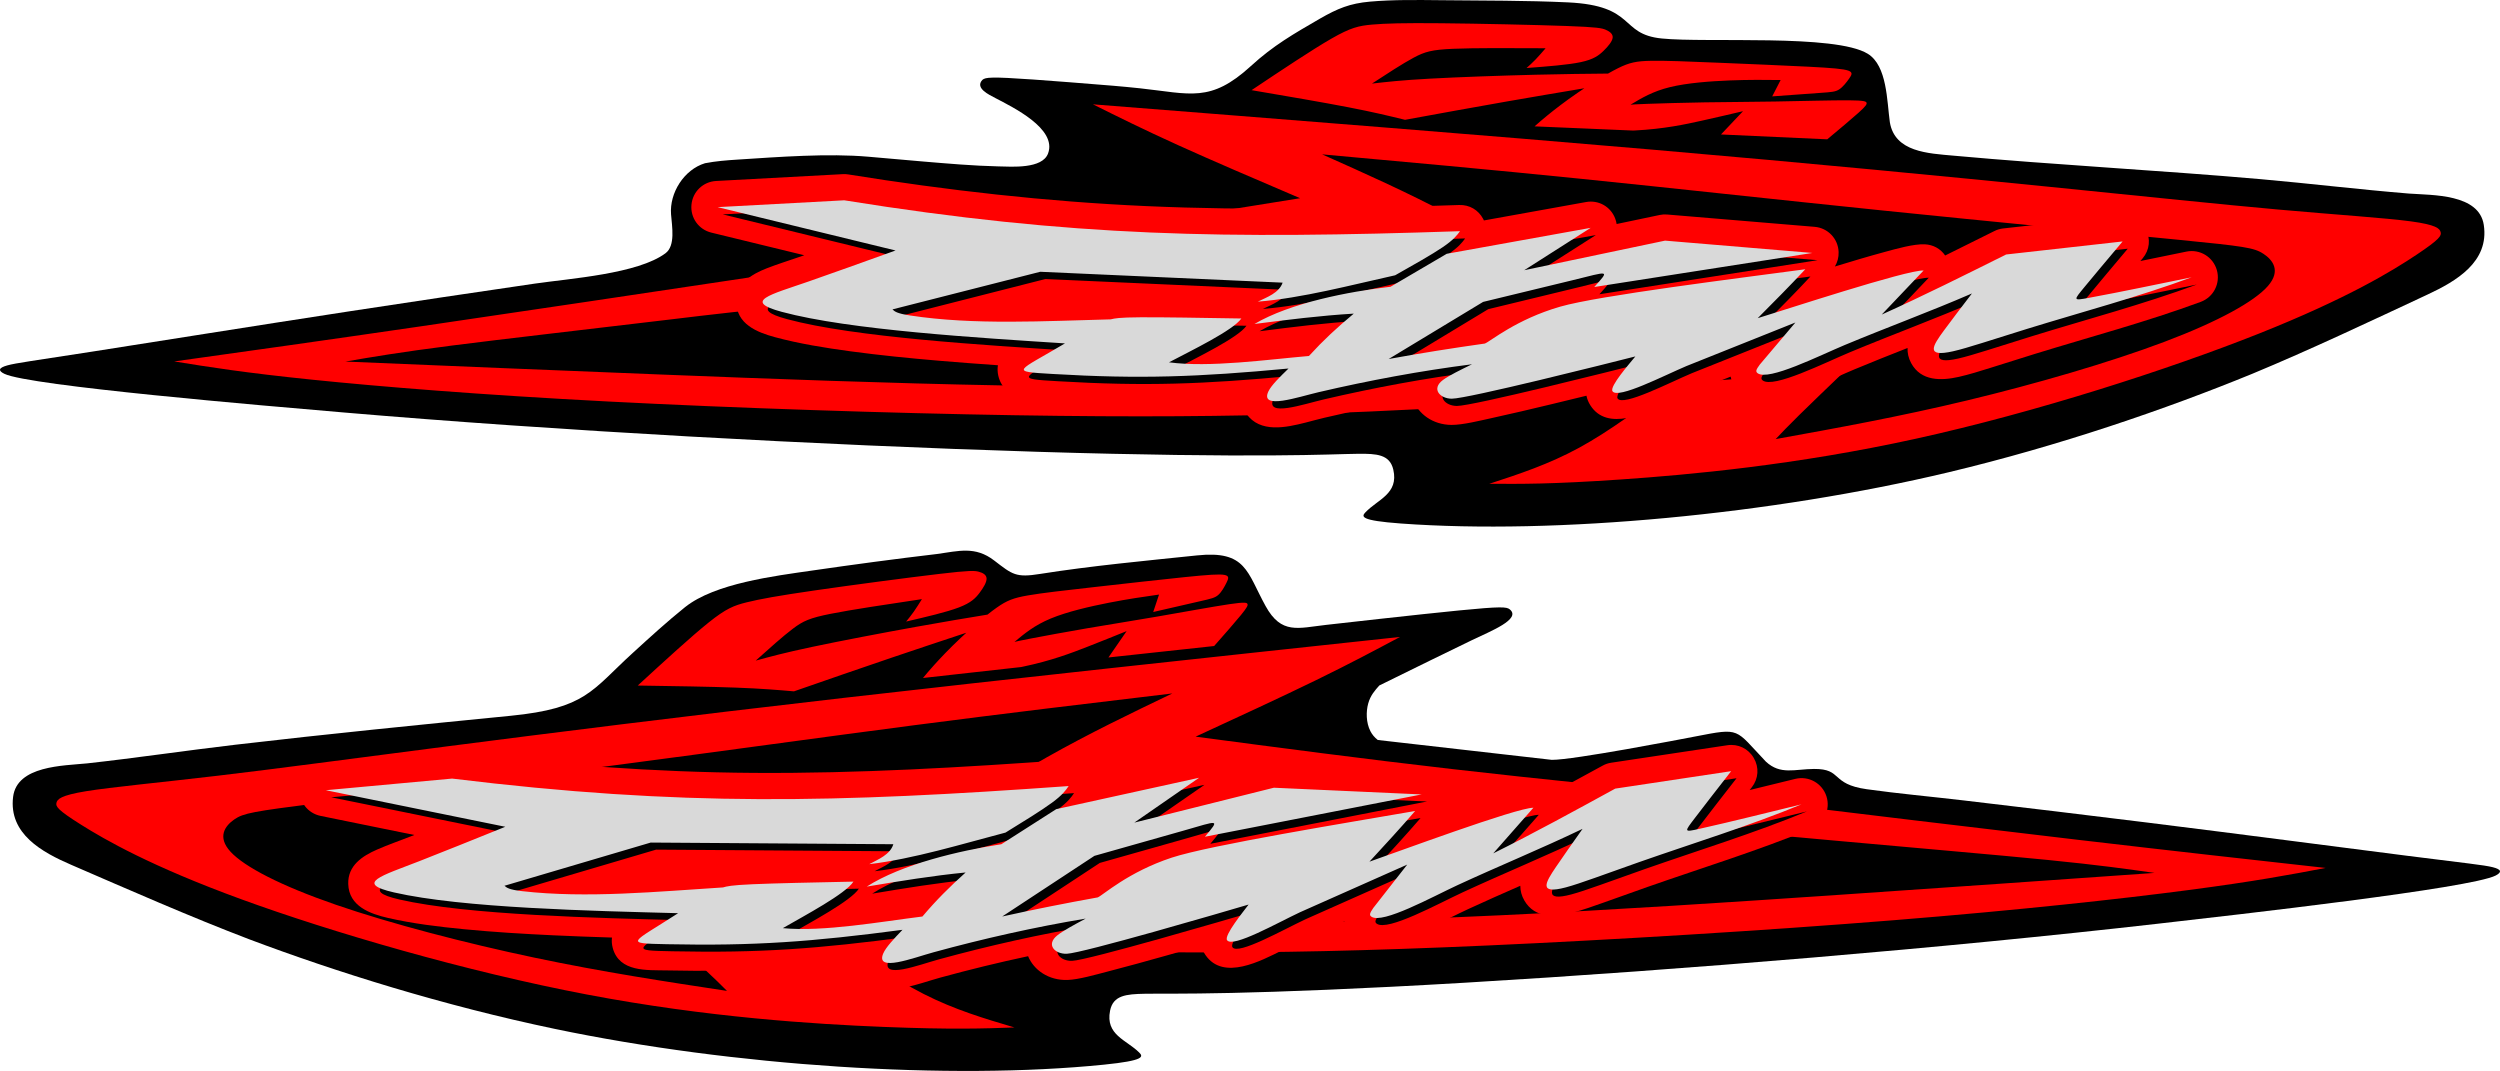 <?xml version="1.0" encoding="UTF-8"?>
  <!DOCTYPE svg PUBLIC "-//W3C//DTD SVG 1.1//EN" "http://www.w3.org/Graphics/SVG/1.1/DTD/svg11.dtd">
  <!-- Creator: CorelDRAW 2020 (64 Bit) -->
  <svg xmlns="http://www.w3.org/2000/svg" xml:space="preserve" width="812.799mm" height="348.19mm" version="1.1" style="shape-rendering:geometricPrecision; text-rendering:geometricPrecision; image-rendering:optimizeQuality; fill-rule:evenodd; clip-rule:evenodd"
  viewBox="0 0 30038.79 12868.13"
   xmlns:xlink="http://www.w3.org/1999/xlink"
   xmlns:xodm="http://www.corel.com/coreldraw/odm/2003">
   <defs>
    <style type="text/css">
     <![CDATA[
      .fil2 {fill:#d9d9d9}
      .fil0 {fill:#000000}
      .fil1 {fill:#ff0000}
     ]]>
    </style>
   </defs>
   <g id="Camada_x0020_1">
    <path class="fil0" d="M8231.25 7295.28c359.05,-287.21 1076.3,-374.52 1525.24,-439.63 498.5,-72.28 1000.39,-140.01 1500.64,-198.87 262.93,-36.13 460.29,-97.33 688.45,77.88 220.83,169.59 259.87,208.57 554.19,161.03 611.73,-97.01 1265.41,-157.69 1884.08,-222.27 591.34,-61.73 597.51,200.23 823.13,609.05 189.95,344.13 388.79,263.79 725.23,226.12 212.59,-23.83 425.16,-47.64 637.75,-71.47 367.54,-40.56 716.05,-78.05 961.29,-102.26 505.85,-49.92 572.4,-43.26 609,-13.32 143.11,117.08 -227.02,260.93 -459.25,372.73 -269.55,129.78 -688.86,336.11 -1108.17,542.44 -53.24,59.9 -106.48,119.8 -133.11,216.31 -26.62,96.52 -26.62,229.63 26.62,332.79 20.26,39.26 48.24,74.15 88.68,105.65l2090.71 238.61c254.61,2.49 1560.29,-249.31 1724.21,-281.02 551.43,-106.73 469.78,-94.9 848.62,302.85 174.67,161.48 344.98,89.37 576.51,87.47 348.22,-2.87 194.16,181.46 634.67,243.49 373.56,52.62 778.22,89.15 1156.58,133.71 739.61,87.12 1479,175.66 2218.04,267.45 1204.69,149.77 2416.03,309.49 3124.86,399.33 708.84,89.86 915.17,109.84 1021.65,136.46 106.5,26.62 113.16,59.9 36.62,99.83 -293.34,153.03 -3107.15,470.68 -4056.69,579.05 -2568.53,293.15 -5714.72,554.62 -8323.01,708.84 -1294.54,76.54 -2213.04,109.83 -2808.74,123.13 -595.68,13.32 -868.56,6.68 -1044.95,10 -222.19,4.19 -379.01,18.19 -415.97,202.99 -58.43,292.11 198.46,351.56 349.41,502.51 49.92,49.92 69.9,96.52 -422.63,146.42 -1855.69,188.06 -4456.85,17.68 -6595.85,-429.29 -1337.8,-279.54 -2635.67,-685.54 -3677.3,-1078.23 -712.24,-272.04 -1436.28,-590.91 -2137.53,-894.41 -345.54,-149.54 -751.38,-369.94 -696.77,-815.59 46.05,-375.84 603.11,-373.81 889.21,-402.58 588.75,-64.81 1186.09,-154.42 1777.9,-223.68 1101.53,-128.9 2205.16,-238.91 3308.8,-347.94 909.54,-89.82 975.22,-304.73 1468.79,-754.61 208.31,-189.86 408.89,-373.94 629.09,-550.97z"/>
    <path class="fil1" d="M16821.77 7653.13c-2356.14,252.93 -4712.27,505.83 -6682.38,732.12 -1970.09,226.3 -3554.16,425.99 -4765.51,582.39 -1211.34,156.4 -2049.96,269.57 -2755.48,352.75 -705.5,83.2 -1277.9,136.46 -1584.06,186.36 -306.17,49.92 -346.09,96.52 -356.09,139.78 -9.98,43.26 10,83.18 296.19,262.89 286.21,179.71 838.62,499.2 1923.51,895.21 1084.89,396.01 2702.24,868.58 4153.18,1144.79 1450.96,276.21 2735.53,356.09 3564.16,389.35 828.64,33.28 1201.37,19.98 1574.09,6.66 -359.41,-106.48 -718.82,-212.98 -1091.55,-402.67 -372.71,-189.69 -758.74,-462.57 -1144.78,-735.46 -692.2,-33.28 -1384.39,-66.56 -2076.6,-99.84 212.98,193.02 425.97,386.03 569.06,519.15 143.11,133.12 216.33,206.33 289.53,279.55 -745.44,-113.14 -1490.88,-226.3 -2312.87,-399.35 -821.98,-173.04 -1720.51,-406.01 -2386.08,-635.64 -665.58,-229.61 -1098.19,-455.91 -1264.6,-635.62 -166.39,-179.71 -66.56,-312.81 43.26,-389.35 109.82,-76.54 229.63,-96.52 1011.67,-196.36 782.06,-99.83 2226.36,-279.53 3544.2,-452.57 1317.83,-173.04 2509.23,-339.45 3607.42,-482.55 1098.19,-143.08 2103.22,-262.89 3108.23,-382.69 -499.17,239.61 -998.37,479.22 -1510.86,768.74 -512.47,289.53 -1038.29,628.96 -1564.08,968.41 612.32,179.7 1224.65,359.41 2519.19,312.81 1294.53,-46.58 3271.31,-319.47 4808.77,-402.67 1537.48,-83.18 2635.69,23.3 3657.34,116.49 1021.65,93.18 1966.77,173.06 2602.39,236.29 635.62,63.22 961.76,109.82 1287.89,156.4 -1231.31,86.52 -2462.63,173.04 -3783.8,262.89 -1321.16,89.86 -2732.18,183.05 -4079.98,246.27 -1347.78,63.24 -2632.35,96.52 -3660.66,113.16 -1028.31,16.64 -1800.37,16.64 -2572.43,16.64 -46.6,86.52 -93.18,173.04 -139.78,259.57 845.29,26.62 1690.57,53.26 2665.63,56.58 975.07,3.32 2079.92,-16.64 3560.82,-83.2 1480.9,-66.56 3337.87,-179.7 4868.69,-302.85 1530.82,-123.12 2735.5,-256.23 3547.5,-362.73 812,-106.48 1231.31,-186.37 1650.62,-266.23 -898.52,-99.84 -1797.05,-199.67 -2988.42,-339.45 -1191.37,-139.76 -2675.61,-319.47 -4159.83,-499.18 -1138.13,-113.14 -2276.28,-226.3 -3347.85,-349.43 -1071.57,-123.13 -2076.6,-256.25 -3081.6,-389.35 519.15,-239.61 1038.29,-479.23 1447.62,-678.92 409.33,-199.67 708.84,-359.39 1008.35,-519.13zm-2233.08 109.22c130.24,-147.76 253.89,-288.75 322.37,-372.64 77.79,-95.26 84.43,-116.88 77.77,-132.69 -6.66,-15.81 -26.64,-25.79 -218.82,2.7 -192.17,28.51 -556.56,95.5 -867.94,149.16 -311.36,53.65 -569.7,93.99 -833.02,139.12 -263.32,45.13 -531.64,95.07 -679.11,123.35 -147.46,28.3 -174.1,34.96 -200.72,41.62 119.8,-99.84 239.6,-199.67 435.95,-281.21 196.35,-81.54 469.23,-144.77 698.86,-189.71 229.63,-44.92 415.99,-71.54 602.35,-98.16 -23.3,69.88 -46.58,139.78 -69.88,209.67 216.31,-49.92 432.63,-99.84 564.08,-129.8 131.44,-29.94 178.04,-39.94 218.4,-76.12 40.36,-36.19 74.47,-98.58 98.18,-146.42 23.72,-47.83 37.04,-81.11 -23.3,-93.18 -60.32,-12.06 -194.27,-2.9 -482.55,26.62 -288.28,29.55 -730.9,79.47 -1085.32,119.39 -354.41,39.94 -620.66,69.9 -793.7,99.84 -173.04,29.96 -252.92,59.9 -377.73,148.09 -33.71,23.83 -70.71,51.9 -109.46,82.75 -255.3,41.81 -522.49,86.35 -857.74,146.8 -405.99,73.22 -911.83,169.74 -1249.62,241.29 -337.77,71.56 -507.49,118.14 -677.22,164.74 163.07,-146.42 326.13,-292.87 447.6,-384.39 121.46,-91.51 201.34,-128.12 452.59,-178.05 251.27,-49.9 673.9,-113.14 1096.55,-176.37 -33.28,53.24 -66.56,106.5 -98.18,151.42 -31.6,44.92 -61.56,81.54 -91.5,118.14 242.93,-56.58 485.87,-113.14 633.96,-169.72 148.08,-56.58 201.34,-113.14 247.93,-174.73 46.6,-61.56 86.52,-128.1 84.86,-173.04 -1.66,-44.92 -44.92,-68.22 -94.84,-81.54 -49.92,-13.3 -106.48,-16.64 -474.23,26.62 -367.73,43.28 -1046.61,133.12 -1494.22,198.02 -447.59,64.9 -663.92,104.82 -818.66,143.08 -154.74,38.28 -247.92,74.9 -455.93,241.29 -207.99,166.4 -530.78,462.57 -853.59,758.76 432.63,6.66 865.25,13.3 1178.07,24.94 312.83,11.66 505.83,28.3 698.86,44.94 392.69,-136.45 785.38,-272.89 1173.07,-404.35 301.64,-102.26 600.24,-201.51 898.19,-300.09 -23.62,21.53 -46.79,42.92 -69.09,63.88 -138.1,129.78 -244.59,242.95 -319.47,326.13 -58.26,64.73 -97.39,111.33 -132.26,153.91 392.6,-44.22 785.25,-87.94 1177.96,-131.31l20.89 -4.3c342.77,-71.54 585.71,-164.73 777.06,-239.61 191.35,-74.88 331.13,-131.44 470.89,-188.02l-218.72 316.77c423.42,-46.13 846.9,-91.94 1270.39,-137.6z"/>
    <path class="fil1" d="M13122.68 9305.04c405.86,-89.19 811.72,-178.39 1217.58,-267.59 148.45,-32.62 295.62,42.47 356.34,181.8 9.73,22.34 16.75,45.17 21.15,68.13 170.75,-42.67 341.51,-85.37 512.25,-128.06 31.11,-7.78 58.64,-10.53 90.67,-9.08 591.73,26.87 1183.49,53.71 1775.22,80.58 160.16,7.28 288.02,131.56 299.83,291.43 4.68,63.33 -9.49,123.82 -38.07,175.68 198.27,-69.03 397.45,-137.06 597.81,-199.46 128.91,-40.17 338.01,-109.03 471.51,-108.05 101.94,0.75 191.65,46.71 249.53,125.07 193.81,-104.6 386.99,-210.42 580.19,-316.13 34.03,-18.64 65.94,-29.4 104.31,-35.17 464.23,-69.88 928.49,-139.76 1392.72,-209.65 130.05,-19.58 252.32,38.89 318.73,152.4 66.41,113.5 57.47,248.74 -23.32,352.52 -8.62,11.08 -17.26,22.17 -25.9,33.24 182.87,-44.64 365.6,-89.86 548.53,-134.24 160.33,-38.9 322.64,51.66 373.73,208.53 51.09,156.89 -26.75,325.67 -179.25,388.65 -644.52,266.19 -1311.22,470.25 -1968.64,700.8 -176.82,62.01 -352.88,125.99 -529.47,188.53 -121.97,43.19 -247.42,88.24 -372.44,121.46 -207.2,55.06 -451.82,72.05 -578.89,-144.65 -35.13,-59.88 -49.53,-119.82 -49.43,-178.87 -208.63,91.65 -417.18,183.5 -624,279.19 -140.27,64.92 -278,136.39 -417.93,202.44 -249.83,117.94 -670.01,329.74 -929.28,146.75 -60.45,-42.67 -106.3,-101.43 -130.6,-171.63 -3.74,-10.81 -6.89,-21.53 -9.47,-32.13l-404.52 179.78c-115.78,54.24 -229.66,114.5 -344.5,170.97 -254.44,125.1 -706.61,371.35 -922.66,56.96 -25.36,-36.88 -41.75,-74.62 -50.75,-112.82 -138.82,39.81 -277.71,79.24 -416.67,118.33 -238.34,67.05 -477.25,133.4 -716.99,195.27 -131.07,33.83 -339.64,94.46 -472.87,98.71 -227.78,7.23 -405.92,-119.5 -473.89,-285.51 -353.87,75.32 -705.42,161.48 -1054.48,257.04 -75.16,20.56 -149.71,45.03 -224.57,66.97 -230.95,67.68 -542.49,150.84 -716.54,-79.77 -40.73,-53.98 -63.35,-113.71 -70.69,-175.27 -305,34.36 -610.58,62.77 -917.34,80.92 -453.93,26.87 -906.77,30.58 -1361.3,20.91 -232.38,-4.94 -566.94,22.79 -645.77,-269.66 -11.55,-42.9 -14.19,-84.92 -9.25,-125.16 -235.36,-7.43 -470.68,-16.05 -705.97,-27.09 -358.16,-16.83 -717.01,-38.6 -1073.91,-73.26 -302.15,-29.36 -614.19,-67.06 -910.22,-135.07 -215.99,-49.62 -471.2,-140.31 -478.87,-408.41 -6.36,-222.3 169.63,-336.09 346.6,-413.52 128.69,-56.3 263.47,-103.37 394.46,-154.5 17.55,-6.85 35.07,-13.7 52.6,-20.57 -375.26,-76.45 -750.52,-152.88 -1125.78,-229.32 -154.14,-31.4 -260.21,-168.72 -251.62,-325.79 8.56,-157.06 128.95,-282.04 285.6,-296.47 505.81,-46.6 1011.67,-93.18 1517.5,-139.78 23.47,-2.15 43.69,-1.85 67.11,1 1194.92,146.07 2382.99,235.97 3587.12,244.23 1255.01,8.6 2508.72,-66.21 3759.97,-155.93 123.63,-8.87 234.25,50.07 295.85,157.63 3.15,5.51 6.13,11.08 8.94,16.66z"/>
    <path class="fil0" d="M12905.29 9529.76c-36.6,53.24 -73.2,106.5 -199.67,199.69 -126.45,93.18 -342.77,226.29 -559.08,359.41 -519.34,135.82 -1106.34,316.87 -1637.32,379.37 107.18,-57.71 251.72,-113.52 289.53,-239.6 -971.75,-6.66 -1943.47,-13.3 -2915.22,-19.96 -585.7,173.04 -1171.41,346.09 -1757.11,519.13 26.62,23.3 53.24,46.6 212.97,64.9 774,88.68 1631.23,4.38 2412.73,-44.92 46.58,-13.32 93.18,-26.62 354.41,-38.28 261.25,-11.64 737.12,-21.62 1213.01,-31.6 -93.43,146.76 -583.43,406.07 -848.6,559.08 486.93,47.11 1184.81,-78.67 1677.25,-139.78 169.22,-199.95 324.64,-354.09 519.15,-529.12 -401.8,39.17 -790.13,103.41 -1188.05,169.73 419.95,-270.12 1117.28,-432.24 1617.35,-509.17 219.83,-140.48 439.67,-280.94 659.5,-421.43 572.21,-125.74 1144.39,-251.51 1716.6,-377.26 -259.57,179.7 -519.16,359.41 -778.72,539.11 559.07,-139.76 1118.17,-279.55 1677.25,-419.31 591.73,26.86 1183.48,53.71 1775.22,80.58 -867.96,169.48 -1735.9,338.98 -2603.86,508.46 182.78,-219.5 170.46,-195.61 -257.93,-73.22 -244.59,69.88 -657.24,186.37 -1069.89,302.83 -369.39,242.93 -738.8,485.87 -1108.19,728.8 383.28,-85.18 761.74,-159.95 1148.11,-229.61 64.92,-27.03 363.07,-304.04 888.54,-477.55 456.57,-150.76 2125.92,-421.88 2925.24,-560.74 -178.4,207.56 -363.75,407.71 -549.1,609.02 295.98,-101.9 1768.26,-649.54 1970.11,-648.05l-482.55 548.21c496.49,-246.94 979.46,-511.79 1465.79,-777.95 464.23,-69.88 928.49,-139.76 1392.72,-209.65 -170.78,219.38 -341.58,438.74 -433.63,560.08 -129.84,171.14 -140.29,175.93 57.54,131.59 407.75,-91.35 815.29,-194.55 1221.51,-293.11 -636.7,262.94 -1302.29,466.63 -1952.66,694.71 -415.16,145.6 -706.35,257.06 -878.56,302.81 -335.34,89.11 -244.21,-60.18 -118.98,-245.42 79.88,-118.14 199.69,-287.87 319.49,-457.59 -497.63,238.83 -1004.37,445.93 -1504.22,677.24 -296.08,137.01 -900.71,471.29 -1033.31,377.69 -28.28,-19.96 -18.28,-43.24 23.3,-104.82l407.67 -520.8 -1287.89 572.4c-265.12,123.92 -810.06,433.35 -876.89,336.11 -38.92,-56.64 191.91,-338.73 258.85,-428.27 -307.64,91.09 -1996.83,585.34 -2185.7,591.34 -141.72,4.51 -252.28,-108.39 -114.82,-219.64 69.9,-56.56 206.35,-129.79 342.79,-202.99 -617.22,102.86 -1225.9,239.94 -1829.5,405.18 -239.36,65.54 -700.59,244.85 -603.17,14.15 31.62,-74.86 131.45,-179.7 231.29,-284.53 -1078.32,142.73 -1778.11,195.42 -2828.7,173.04 -530.13,-11.28 -432.31,-6.89 133.12,-372.71 -1030.95,-27.6 -2593.79,-61.09 -3414.41,-249.61 -479.06,-110.05 -147.18,-199.14 306.17,-376.05 272.89,-106.48 652.28,-259.57 1031.65,-412.65 -718.82,-146.42 -1437.64,-292.85 -2156.46,-439.27 505.83,-46.6 1011.67,-93.18 1517.5,-139.78 2762.93,337.73 4605.44,290.77 7407.84,89.8z"/>
    <path class="fil2" d="M12840.41 9444.89c-36.6,53.24 -73.2,106.5 -199.67,199.68 -126.45,93.18 -342.77,226.29 -559.08,359.41 -519.34,135.82 -1106.34,316.86 -1637.32,379.37 107.18,-57.71 251.72,-113.52 289.53,-239.6 -971.75,-6.66 -1943.47,-13.3 -2915.22,-19.96 -585.69,173.04 -1171.41,346.09 -1757.11,519.13 26.62,23.3 53.24,46.6 212.97,64.9 774,88.67 1631.23,4.38 2412.73,-44.92 46.58,-13.32 93.18,-26.62 354.41,-38.28 261.25,-11.64 737.12,-21.62 1213.01,-31.6 -93.43,146.76 -583.43,406.07 -848.6,559.08 486.93,47.11 1184.81,-78.67 1677.25,-139.78 169.22,-199.95 324.64,-354.09 519.15,-529.12 -401.8,39.17 -790.13,103.41 -1188.05,169.72 419.95,-270.11 1117.28,-432.23 1617.34,-509.17 219.84,-140.48 439.67,-280.94 659.51,-421.43 572.21,-125.75 1144.39,-251.51 1716.6,-377.26 -259.57,179.7 -519.16,359.41 -778.72,539.11 559.07,-139.76 1118.17,-279.55 1677.24,-419.31 591.74,26.87 1183.49,53.71 1775.22,80.58 -867.96,169.48 -1735.9,338.98 -2603.86,508.46 182.78,-219.5 170.46,-195.61 -257.93,-73.22 -244.59,69.88 -657.24,186.36 -1069.89,302.83 -369.39,242.93 -738.8,485.88 -1108.19,728.8 383.28,-85.18 761.74,-159.95 1148.11,-229.61 64.92,-27.04 363.07,-304.04 888.54,-477.55 456.57,-150.76 2125.92,-421.88 2925.24,-560.74 -178.4,207.55 -363.75,407.71 -549.1,609.02 295.98,-101.9 1768.26,-649.54 1970.11,-648.05l-482.55 548.21c496.5,-246.94 979.47,-511.79 1465.79,-777.95 464.23,-69.88 928.49,-139.76 1392.72,-209.65 -170.78,219.38 -341.58,438.74 -433.63,560.08 -129.84,171.14 -140.29,175.93 57.54,131.59 407.75,-91.35 815.29,-194.55 1221.51,-293.11 -636.7,262.94 -1302.29,466.63 -1952.66,694.71 -415.16,145.59 -706.35,257.06 -878.57,302.81 -335.33,89.11 -244.21,-60.18 -118.97,-245.42 79.88,-118.14 199.69,-287.87 319.49,-457.59 -497.63,238.83 -1004.36,445.93 -1504.22,677.24 -296.08,137.01 -900.71,471.29 -1033.31,377.69 -28.28,-19.96 -18.28,-43.24 23.3,-104.82l407.67 -520.8 -1287.89 572.4c-265.12,123.91 -810.06,433.35 -876.89,336.11 -38.92,-56.64 191.91,-338.73 258.85,-428.27 -307.64,91.09 -1996.83,585.34 -2185.7,591.34 -141.72,4.51 -252.28,-108.39 -114.82,-219.65 69.9,-56.56 206.35,-129.78 342.79,-202.98 -617.22,102.86 -1225.9,239.94 -1829.5,405.18 -239.36,65.54 -700.59,244.85 -603.17,14.15 31.62,-74.86 131.45,-179.71 231.29,-284.53 -1078.32,142.73 -1778.11,195.42 -2828.7,173.04 -530.13,-11.28 -432.31,-6.89 133.12,-372.71 -1030.95,-27.6 -2593.79,-61.09 -3414.41,-249.61 -479.06,-110.05 -147.18,-199.14 306.17,-376.05 272.89,-106.48 652.28,-259.57 1031.65,-412.65 -718.82,-146.42 -1437.64,-292.85 -2156.46,-439.27 505.83,-46.6 1011.67,-93.18 1517.5,-139.78 2762.93,337.73 4605.44,290.78 7407.84,89.81z"/>
    <path class="fil0" d="M13377.54 1030.44c-368.54,-30.15 -717.97,-57.75 -963.8,-74.99 -507.06,-35.58 -573.39,-27.03 -609.13,3.92 -94.77,98.73 79.85,179.18 155.71,219.14 203.87,107.39 744.55,366.96 632.54,665.86 -70.01,186.78 -431.93,158.59 -597.88,154.82 -301.62,-6.89 -605.09,-33.75 -905.79,-58.82 -217.89,-18.09 -435.63,-38.05 -653.43,-57.22 -487.53,-42.81 -1077.91,2.47 -1572.48,34.36 -133.31,8.59 -261.08,18.3 -392.43,43.75 -252.19,76.73 -427.8,356.52 -407.88,614 11.32,146.22 54.81,377.03 -66.83,467.76 -332.13,247.78 -1145.11,303.02 -1570.44,364.66 -736.86,108.03 -1473.43,217.46 -2209.59,330.13 -1199.96,183.82 -2406.29,377.77 -3112.3,487.65 -706.01,109.9 -911.69,135.71 -1017.38,165.33 -105.69,29.64 -111.41,63.09 -33.77,100.82 297.55,144.67 3119.23,382.54 4071.46,463.97 2575.79,220.32 5728.12,392.61 8339.74,472.93 1296.18,39.85 2215.25,47.11 2811.1,43.54 595.81,-3.55 868.39,-17.91 1044.81,-19.58 222.21,-2.11 379.37,7.45 421.54,191.12 66.67,290.34 -188.42,357.05 -335.04,512.21 -48.49,51.32 -67.15,98.47 426.61,134.41 1860.25,135.44 4455.55,-108.52 6581.03,-615.87 1329.34,-317.32 2615.2,-759.89 3645.3,-1181.9 704.25,-292.09 1418.98,-631.34 2111.35,-954.58 341.19,-159.25 740.61,-391.07 673.41,-834.98 -56.68,-374.39 -613.45,-356.58 -900.24,-377.24 -590.35,-48.13 -1190,-120.78 -1783.52,-173.27 -1227.33,-107.12 -2463.29,-170.8 -3687.36,-282.02 -305.15,-27.71 -704.93,-42.45 -765.32,-400.92 -35.81,-255.23 -31.47,-679.52 -265.46,-823.33 -391.44,-240.57 -1934.02,-128.56 -2476.21,-183.7 -513.95,-52.28 -299.45,-394.8 -1126.64,-433.88 -495.51,-23.41 -1021.27,-20.96 -1520.39,-26.17 -281.36,-2.72 -577.68,-7.78 -858.19,17.22 -241.3,21.49 -389.03,82.75 -600.87,204.35 -316.26,183.57 -557.3,320.26 -830.45,570.07 -486.55,445.03 -726.22,332.37 -1332.82,266.89 -106.16,-11.45 -212.59,-21.3 -318.98,-30.43z"/>
    <path class="fil1" d="M13131.95 1253.49c2362.36,186.12 4724.7,372.22 6700.43,542.64 1975.71,170.44 3564.79,325.19 4780.09,447.24 1215.27,122.05 2056.77,211.42 2764.36,274.6 707.57,63.2 1281.25,100.23 1588.71,141.44 307.46,41.23 348.68,86.69 359.9,129.65 11.2,42.96 -7.64,83.43 -288.62,271.17 -281.01,187.74 -824.16,522.73 -1897.4,949.3 -1073.24,426.57 -2676.56,944.74 -4119.1,1261.92 -1442.56,317.17 -2724.36,433.39 -3551.71,490.1 -827.37,56.73 -1200.33,53.99 -1573.26,51.22 356.25,-116.61 712.5,-233.25 1079.71,-433.41 367.19,-200.16 745.34,-483.87 1123.49,-767.58 690.98,-52.87 1381.96,-105.73 2072.94,-158.59 -207.44,198.98 -414.87,397.93 -554.13,535.06 -139.28,137.12 -210.4,212.37 -281.5,287.63 741.94,-134.21 1483.88,-268.43 2300.63,-464.67 816.75,-196.25 1708.32,-454.56 2367.14,-702.94 658.81,-248.36 1084.84,-486.82 1246.09,-671.17 161.23,-184.34 57.68,-314.57 -54.26,-387.97 -111.95,-73.4 -232.27,-89.98 -1016.82,-167.65 -784.58,-77.64 -2233.38,-216.38 -3555.59,-352.05 -1322.21,-135.67 -2517.84,-268.27 -3619.64,-380.23 -1101.8,-111.94 -2109.82,-203.24 -3117.81,-294.54 505.76,225.38 1011.53,450.76 1532.02,725.66 520.46,274.9 1055.68,599.31 1590.87,923.74 -606.99,196.97 -1213.99,393.94 -2509.32,384.01 -1295.34,-9.92 -3279.04,-226.73 -4818.25,-266.37 -1539.22,-39.62 -2633.97,97.91 -3652.58,219.98 -1018.6,122.07 -1961.09,228.68 -2594.66,309.87 -633.57,81.19 -958.27,137.01 -1282.95,192.8 1233.27,51.63 2466.54,103.25 3789.73,155.66 1323.17,52.42 2736.26,105.62 4085.31,130.66 1349.03,25.06 2634.03,21.96 3662.4,9.48 1028.37,-12.48 1800.12,-34.34 2571.87,-56.2 49.03,85.17 98.04,170.34 147.08,255.51 -844.19,50.54 -1688.38,101.1 -2662.96,132.03 -974.58,30.93 -2079.56,42.25 -3561.75,17.65 -1482.19,-24.61 -3341.62,-85.13 -4875.32,-164.88 -1533.69,-79.74 -2741.66,-178.68 -3556.35,-262.15 -814.69,-83.45 -1236.1,-151.43 -1657.5,-219.39 895.34,-125.24 1790.68,-250.47 2977.62,-423.92 1186.94,-173.44 2665.49,-395.09 4144.03,-616.75 1134.47,-145.32 2268.96,-290.66 3336.62,-444.07 1067.65,-153.41 2068.51,-314.94 3069.34,-476.44 -525.73,-224.81 -1051.44,-449.64 -1466.26,-637.66 -414.82,-188 -718.73,-339.18 -1022.64,-490.38z"/>
    <path class="fil1" d="M21955.06 1674.12c151.31,-126.09 295.08,-246.5 375.6,-318.92 91.45,-82.23 101.32,-102.58 97.16,-119.23 -4.16,-16.64 -22.38,-29.56 -216.65,-30.81 -194.28,-1.23 -564.63,9.22 -880.55,14.59 -315.9,5.38 -577.37,5.72 -844.5,10.02 -267.13,4.31 -539.93,12.6 -689.98,17.98 -150.05,5.4 -177.4,7.91 -204.72,10.41 133.67,-80.33 267.33,-160.65 473.85,-211.19 206.51,-50.54 485.86,-71.26 719.66,-80.53 233.79,-9.26 422.04,-7.05 610.28,-4.84 -33.72,65.49 -67.42,131.01 -101.14,196.5 221.4,-16.24 442.81,-32.47 577.29,-41.96 134.48,-9.48 182.06,-12.23 227.48,-41.81 45.42,-29.58 88.67,-86.02 119.43,-129.68 30.75,-43.64 49.01,-74.48 -8.77,-95.65 -57.76,-21.14 -191.54,-32.6 -480.94,-47.53 -289.41,-14.92 -734.45,-33.31 -1090.81,-48.09 -356.35,-14.76 -624.04,-25.89 -799.63,-22.78 -175.59,3.13 -259.11,20.49 -395.94,88.54 -36.96,18.39 -77.82,40.47 -120.84,65.02 -258.69,2.25 -529.55,5.39 -870.09,13.83 -412.42,10.24 -927.06,28.22 -1271.82,47.24 -344.74,19.03 -519.6,39.1 -694.45,59.18 183.55,-119.75 367.1,-239.52 501.14,-311.38 134.03,-71.84 218.58,-95.81 474.5,-106.7 255.94,-10.87 683.28,-8.7 1110.62,-6.5 -41.04,47.52 -82.07,95.07 -120.2,134.62 -38.1,39.56 -73.32,71.16 -108.5,102.75 248.72,-18.74 497.46,-37.47 652.46,-70.72 155,-33.25 216.29,-81 271.74,-134.73 55.47,-53.71 105.11,-113.36 110.34,-158.02 5.23,-44.64 -33.95,-74.29 -81.25,-95.09 -47.3,-20.78 -102.68,-32.74 -472.72,-46.26 -370.02,-13.5 -1054.66,-28.59 -1506.93,-32.94 -452.25,-4.35 -672.14,2 -830.92,16.13 -158.78,14.15 -256.47,36.08 -487.48,168.68 -231,132.62 -595.31,375.91 -959.63,619.21 426.52,72.78 853.02,145.54 1160.38,204.91 307.36,59.39 495.55,105.36 683.75,151.35 408.95,-74.75 817.89,-149.5 1221.13,-220.09 313.73,-54.9 624.01,-107.29 933.52,-159.12 -26.64,17.66 -52.8,35.26 -78.05,52.56 -156.34,107.12 -278.88,202.66 -365.61,273.41 -67.48,55.06 -113.28,95.12 -154.25,131.86 394.74,16.37 789.46,33.25 1184.18,50.48l21.3 -1.05c349.68,-18.25 604.02,-73.16 804.57,-117.88 200.55,-44.72 347.34,-79.23 494.12,-113.76l-264.61 279.57c425.5,19.2 851,38.73 1276.48,58.41z"/>
    <path class="fil1" d="M17830.16 2648.7c408.95,-73.71 817.91,-147.43 1226.86,-221.16 149.58,-26.96 293.8,53.67 349.18,195.2 8.88,22.69 15.03,45.77 18.55,68.88 172.24,-36.16 344.5,-72.34 516.74,-108.52 31.38,-6.59 58.99,-8.29 90.95,-5.62 590.29,49.31 1180.59,98.61 1770.88,147.92 159.77,13.36 282.82,142.4 288.55,302.61 2.27,63.47 -14.18,123.37 -44.72,174.11 200.75,-61.46 402.36,-121.88 604.95,-176.61 130.35,-35.25 341.91,-96.12 475.28,-90.07 101.84,4.62 189.74,53.95 244.6,134.45 197.65,-97.16 394.71,-195.57 591.77,-293.87 34.72,-17.34 67.01,-26.87 105.58,-31.18 466.55,-52.21 933.12,-104.41 1399.67,-156.62 130.7,-14.63 250.66,48.44 312.72,164.4 62.05,115.94 47.98,250.74 -36.69,351.39 -9.04,10.74 -18.09,21.49 -27.15,32.23 184.44,-37.66 368.75,-75.91 553.23,-113.31 161.69,-32.79 320.44,63.87 365.54,222.57 45.1,158.72 -39.1,324.43 -193.88,381.57 -654.16,241.53 -1328.12,420.13 -1993.83,625.55 -179.05,55.26 -357.41,112.5 -536.25,168.3 -123.53,38.52 -250.59,78.78 -376.79,107.24 -209.14,47.15 -454.23,54.84 -572.98,-166.53 -32.83,-61.18 -44.94,-121.62 -42.6,-180.62 -211.96,83.67 -423.85,167.53 -634.15,255.3 -142.64,59.55 -282.98,125.73 -425.32,186.42 -254.13,108.37 -682.05,304.06 -934.18,111.36 -58.78,-44.94 -102.37,-105.39 -123.98,-176.46 -3.32,-10.94 -6.06,-21.77 -8.25,-32.47l-411.05 164.29c-117.76,49.8 -233.85,105.7 -350.75,157.77 -259,115.35 -720.2,344.25 -924.15,21.88 -23.94,-37.82 -38.89,-76.15 -46.43,-114.67 -140.23,34.51 -280.53,68.64 -420.86,102.43 -240.72,57.95 -481.97,115.19 -723.88,167.9 -132.26,28.83 -342.98,81.5 -476.28,80.68 -227.89,-1.43 -401.09,-134.83 -462.71,-303.3 -356.47,61.83 -711.05,134.58 -1063.47,216.82 -75.89,17.7 -151.31,39.32 -226.95,58.4 -233.35,58.86 -547.83,130.13 -712.99,-106.92 -38.65,-55.48 -58.99,-116.03 -63.99,-177.83 -306.08,22.75 -612.53,39.54 -919.75,46.03 -454.63,9.61 -907.28,-3.87 -1361.12,-30.8 -232.03,-13.76 -567.4,1.25 -635.07,-293.98 -9.91,-43.31 -10.95,-85.4 -4.49,-125.42 -234.91,-16.36 -469.74,-33.92 -704.43,-53.88 -357.27,-30.42 -715.03,-65.79 -1070.35,-113.98 -300.82,-40.81 -611.2,-90.32 -904.44,-169.53 -213.95,-57.78 -465.53,-158.1 -463.02,-426.29 2.09,-222.39 182.27,-329.41 362.05,-400.06 130.73,-51.37 267.21,-93.29 400.04,-139.41 17.79,-6.18 35.57,-12.35 53.34,-18.55 -372.09,-90.64 -744.17,-181.26 -1116.26,-271.91 -152.84,-37.22 -253.62,-178.48 -239.07,-335.11 14.52,-156.63 139.57,-276.94 296.66,-285.41 507.22,-27.36 1014.48,-54.7 1521.71,-82.07 23.54,-1.26 43.74,-0.19 67.03,3.55 1188.51,191.33 2372.31,326.28 3575.26,380.25 1253.78,56.25 2509.42,29.1 3763.18,-13.06 123.88,-4.17 232.18,58.93 289.65,168.75 2.94,5.62 5.71,11.3 8.3,16.99z"/>
    <path class="fil0" d="M17604.4 2865.01c-38.59,51.81 -77.19,103.65 -207.1,191.96 -129.89,88.31 -351.12,213.11 -572.32,337.92 -524.13,116 -1117.57,274.63 -1650.55,316.93 109.3,-53.6 255.85,-103.88 298.42,-228.44 -970.8,-43.55 -1941.57,-87.08 -2912.36,-130.63 -591.85,150.68 -1183.71,301.36 -1775.55,452.05 25.72,24.3 51.43,48.59 210.35,72.94 770.08,118 1629.89,66.31 2412.69,46.72 47.05,-11.54 94.13,-23.06 355.61,-24.8 261.5,-1.71 737.41,6.38 1213.34,14.48 -98.93,143.11 -598.43,383.62 -869.22,526.45 484.79,65.56 1186.94,-33.63 1681.35,-76 176.69,-193.38 337.85,-341.51 538.87,-509.02 -403,23.88 -793.49,73.33 -1193.64,124.49 429.9,-253.98 1132.89,-389.5 1635.51,-447.4 225.01,-132.03 450.02,-264.05 675.03,-396.08 576.57,-103.93 1153.12,-207.88 1729.69,-311.81 -266.21,169.72 -532.43,339.44 -798.63,509.16 563.98,-118.44 1127.98,-236.89 1691.96,-355.33 590.29,49.31 1180.59,98.61 1770.88,147.92 -873.77,136.4 -1747.52,272.82 -2621.29,409.22 190.98,-212.4 177.76,-189 -254.96,-82.96 -247.07,60.54 -663.84,161.28 -1080.62,261.99 -378.35,228.72 -756.72,457.47 -1135.06,686.2 386.23,-70.57 767.26,-130.91 1156,-185.85 65.9,-24.55 374.35,-290.03 906.04,-443.47 461.97,-133.32 2140.4,-340.86 2944.42,-449.27 -186.15,200.63 -378.97,393.61 -571.82,587.73 299.64,-90.59 1791.65,-581.94 1993.3,-572.78l-503.02 529.49c505.51,-227.92 998.19,-474.24 1494.27,-721.73 466.55,-52.21 933.12,-104.41 1399.68,-156.61 -178.99,212.74 -357.99,425.46 -454.58,543.21 -136.25,166.09 -146.87,170.48 52.51,133.68 410.92,-75.8 822.08,-163.45 1231.75,-246.52 -646.22,238.58 -1319.07,416.84 -1977.63,620.06 -420.39,129.73 -715.6,230.05 -889.43,269.24 -338.48,76.31 -241.75,-69.42 -109.57,-249.76 84.31,-115.02 210.47,-280.08 336.63,-445.13 -506.34,219.77 -1020.57,407.48 -1528.85,619.64 -301.06,125.67 -917.96,436.75 -1046.9,338.19 -27.5,-21.02 -16.63,-43.91 27.26,-103.86l427.15 -504.94 -1308.7 523.08c-269.63,113.76 -825.93,402.28 -889.02,302.57 -36.74,-58.07 204.64,-331.2 274.92,-418.13 -310.87,79.34 -2017.61,509.1 -2206.58,507.92 -141.79,-0.88 -247.99,-117.89 -106.4,-223.85 72,-53.87 211.13,-121.86 350.25,-189.82 -620.68,79.35 -1234.12,193.23 -1843.56,335.42 -241.68,56.41 -709.39,218.07 -603.27,-8.76 34.44,-73.61 138.17,-174.59 241.92,-275.54 -1082.96,101.68 -1784.25,127.77 -2833.23,65.52 -529.32,-31.4 -431.74,-23.29 147.18,-367.38 -1029.16,-66.73 -2589.6,-159.53 -3402.47,-379.07 -474.54,-128.16 -139.51,-204.58 320.23,-364.15 276.73,-96.04 661.66,-234.61 1046.57,-373.18 -712.74,-173.61 -1425.48,-347.22 -2138.23,-520.83 507.24,-27.36 1014.48,-54.7 1521.72,-82.06 2748.11,442.39 4591.09,465.42 7399.09,371.01z"/>
    <path class="fil2" d="M17542.79 2777.75c-38.6,51.81 -77.2,103.65 -207.1,191.96 -129.89,88.31 -351.12,213.11 -572.32,337.92 -524.12,116 -1117.57,274.63 -1650.55,316.93 109.3,-53.6 255.85,-103.88 298.42,-228.44 -970.79,-43.55 -1941.57,-87.08 -2912.36,-130.63 -591.84,150.68 -1183.71,301.36 -1775.55,452.05 25.72,24.29 51.43,48.59 210.35,72.94 770.08,118 1629.89,66.31 2412.69,46.72 47.05,-11.54 94.13,-23.06 355.61,-24.79 261.5,-1.71 737.41,6.38 1213.34,14.48 -98.93,143.11 -598.43,383.62 -869.22,526.46 484.79,65.56 1186.94,-33.63 1681.34,-76 176.69,-193.38 337.85,-341.51 538.87,-509.02 -403,23.89 -793.49,73.33 -1193.64,124.49 429.91,-253.97 1132.89,-389.5 1635.51,-447.4 225.01,-132.03 450.02,-264.05 675.03,-396.08 576.57,-103.93 1153.12,-207.88 1729.69,-311.81 -266.2,169.72 -532.42,339.44 -798.63,509.16 563.98,-118.44 1127.98,-236.89 1691.96,-355.33 590.28,49.31 1180.59,98.61 1770.88,147.92 -873.77,136.4 -1747.52,272.83 -2621.29,409.23 190.98,-212.4 177.76,-189 -254.96,-82.96 -247.06,60.54 -663.84,161.27 -1080.62,261.99 -378.35,228.73 -756.71,457.47 -1135.06,686.2 386.24,-70.57 767.26,-130.91 1156,-185.85 65.9,-24.55 374.35,-290.03 906.04,-443.47 461.97,-133.32 2140.4,-340.85 2944.42,-449.26 -186.16,200.63 -378.97,393.6 -571.82,587.73 299.63,-90.59 1791.64,-581.94 1993.3,-572.78l-503.02 529.49c505.52,-227.92 998.19,-474.24 1494.27,-721.73 466.55,-52.21 933.12,-104.41 1399.67,-156.62 -178.99,212.74 -357.99,425.46 -454.58,543.21 -136.24,166.09 -146.87,170.48 52.51,133.69 410.92,-75.8 822.08,-163.46 1231.75,-246.52 -646.22,238.58 -1319.07,416.85 -1977.63,620.07 -420.39,129.73 -715.6,230.05 -889.43,269.23 -338.48,76.31 -241.75,-69.41 -109.57,-249.76 84.31,-115.03 210.47,-280.08 336.63,-445.13 -506.34,219.77 -1020.57,407.48 -1528.85,619.64 -301.06,125.67 -917.96,436.75 -1046.91,338.18 -27.5,-21.02 -16.63,-43.91 27.26,-103.86l427.15 -504.94 -1308.7 523.08c-269.63,113.76 -825.93,402.28 -889.01,302.57 -36.74,-58.07 204.63,-331.2 274.92,-418.14 -310.88,79.34 -2017.61,509.1 -2206.58,507.93 -141.8,-0.88 -247.99,-117.89 -106.4,-223.85 72,-53.87 211.13,-121.86 350.25,-189.83 -620.69,79.35 -1234.13,193.23 -1843.57,335.43 -241.68,56.4 -709.39,218.07 -603.27,-8.76 34.44,-73.61 138.18,-174.59 241.93,-275.54 -1082.97,101.68 -1784.25,127.77 -2833.23,65.52 -529.33,-31.4 -431.74,-23.29 147.18,-367.39 -1029.16,-66.73 -2589.6,-159.53 -3402.48,-379.07 -474.54,-128.16 -139.51,-204.58 320.23,-364.15 276.73,-96.04 661.66,-234.62 1046.57,-373.18 -712.74,-173.61 -1425.48,-347.22 -2138.23,-520.83 507.24,-27.36 1014.48,-54.7 1521.71,-82.06 2748.12,442.39 4591.09,465.42 7399.1,371.01z"/>
   </g>
  </svg>
  